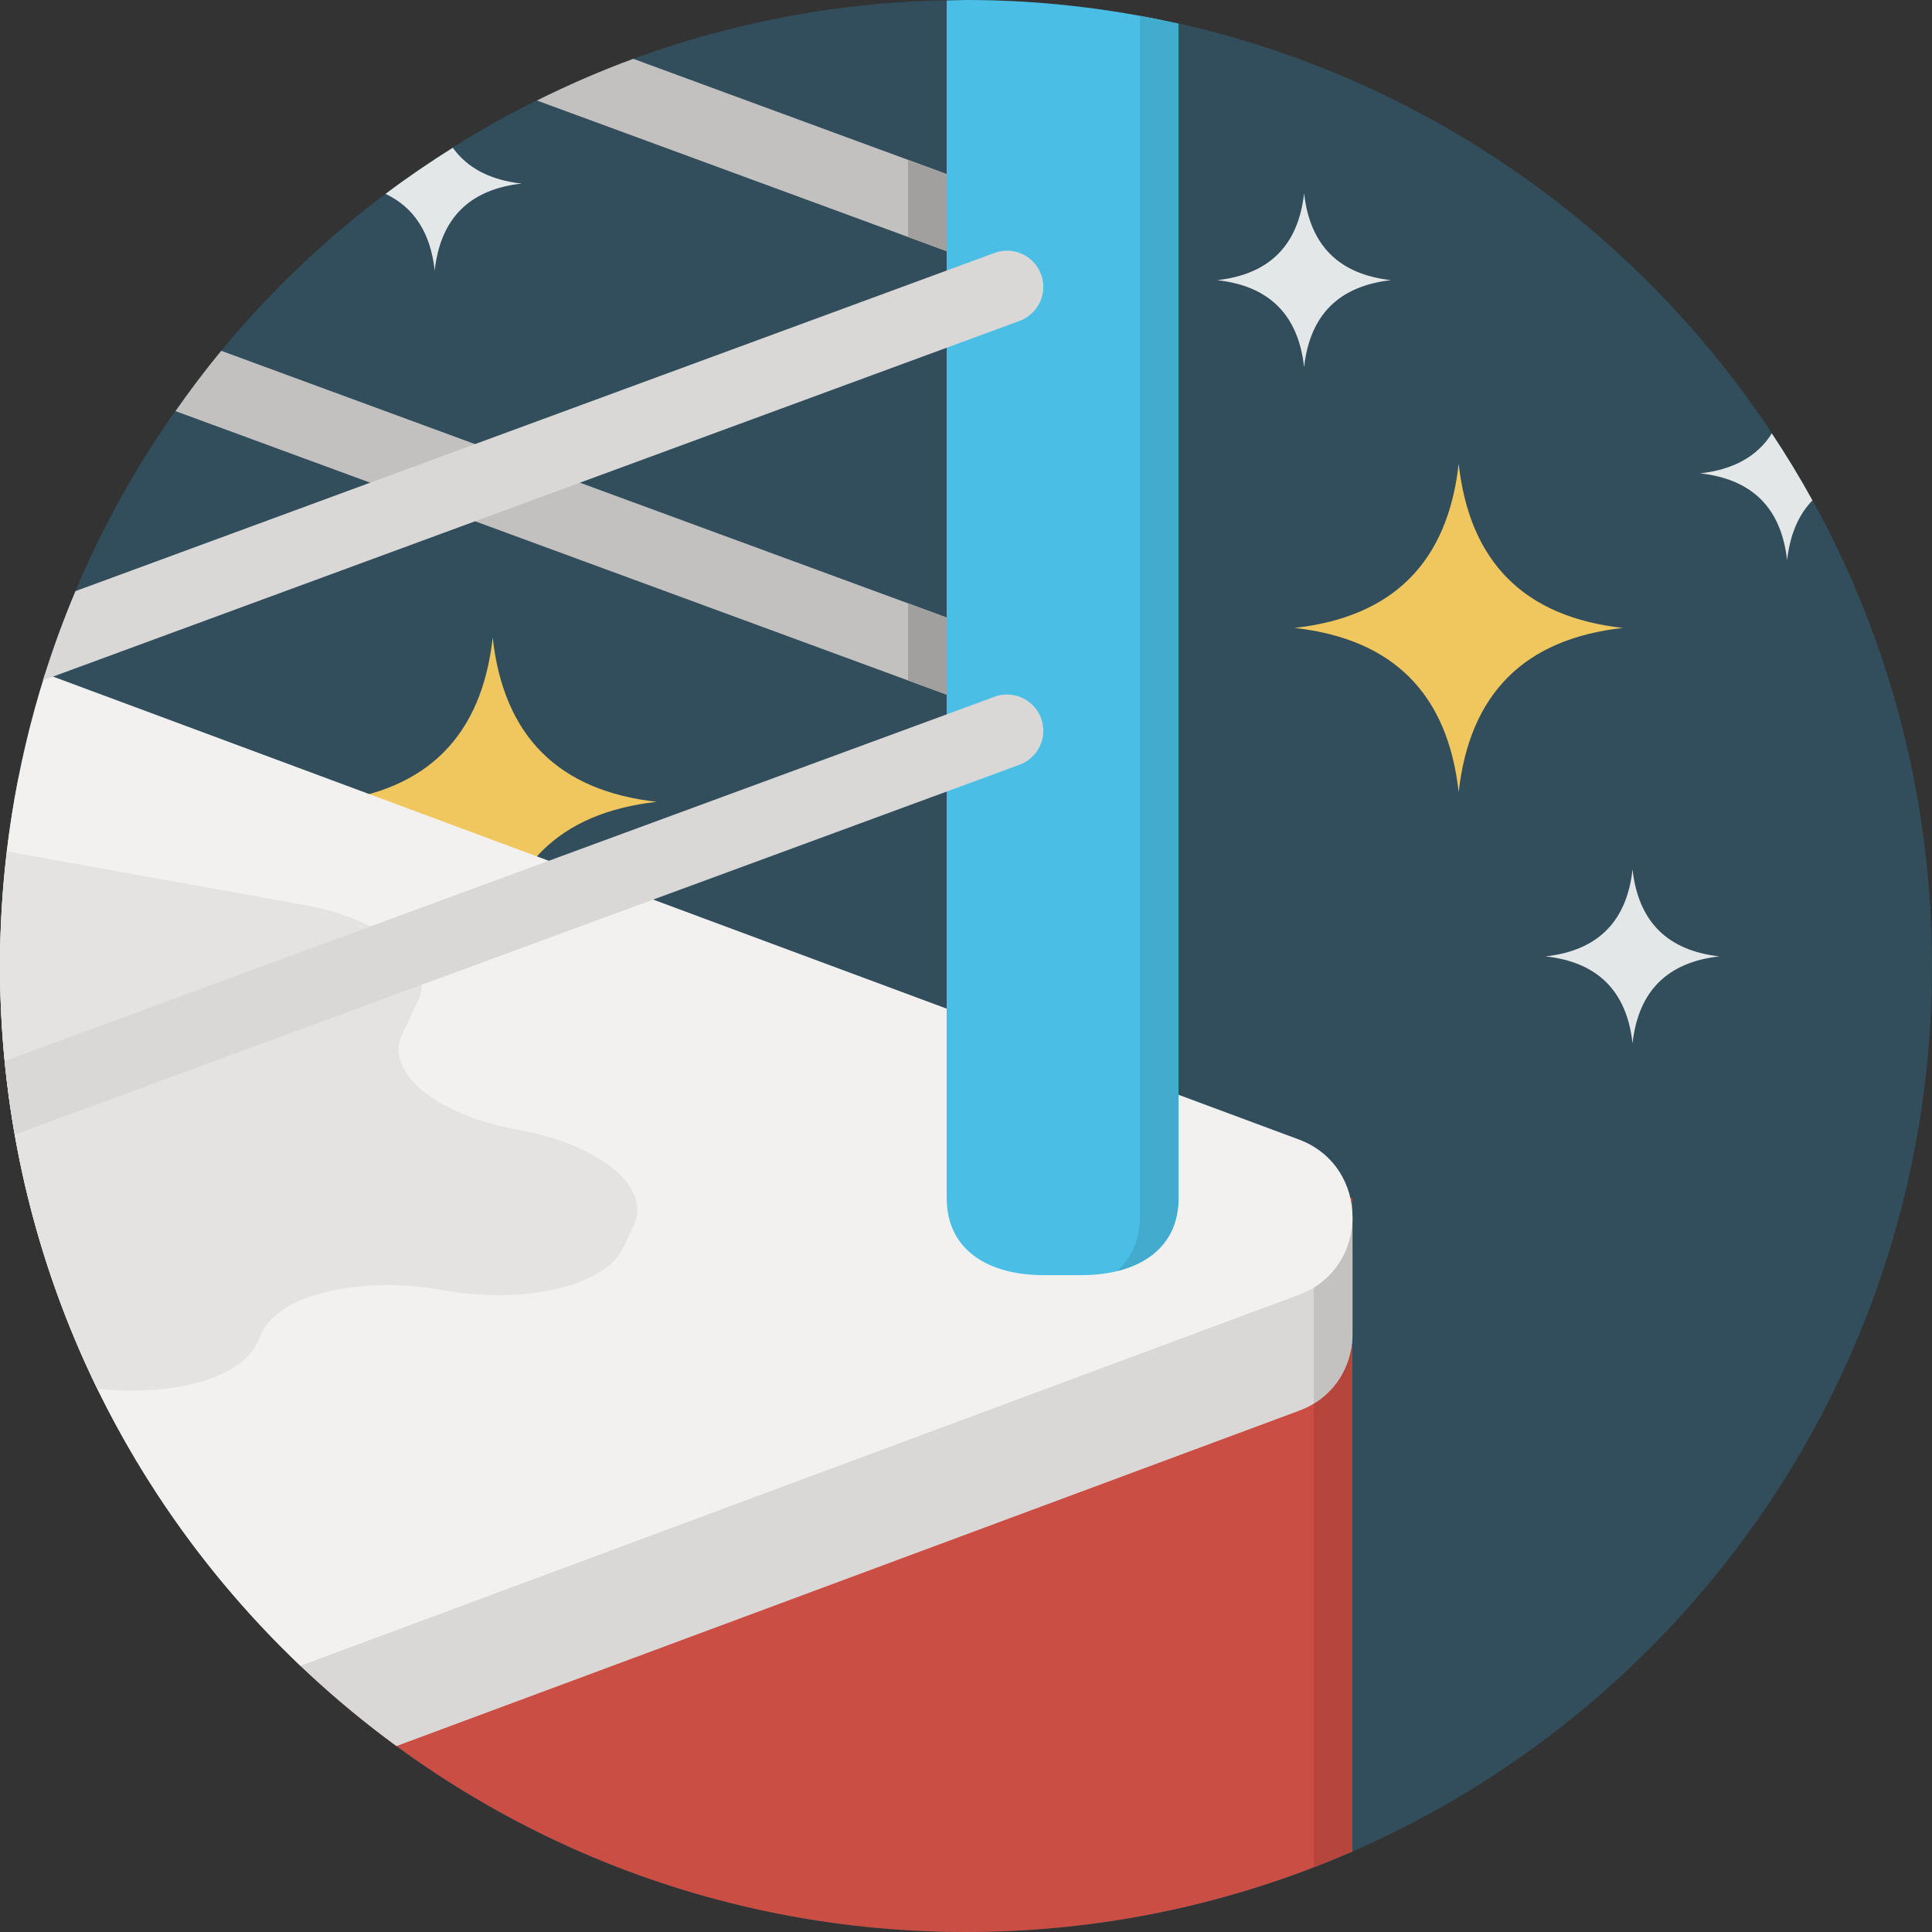 <?xml version="1.0" encoding="UTF-8" standalone="no"?>
<svg width="100px" height="100px" viewBox="0 0 100 100" version="1.1" xmlns="http://www.w3.org/2000/svg" xmlns:xlink="http://www.w3.org/1999/xlink" xmlns:sketch="http://www.bohemiancoding.com/sketch/ns">
    <rect x="0" y="0" width="100" height="100" fill="#333333" stroke="none"/>
    <!-- Generator: Sketch 3.3.2 (12043) - http://www.bohemiancoding.com/sketch -->
    <title>05-on-your-side</title>
    <desc>Created with Sketch.</desc>
    <defs></defs>
    <g id="Page-1" stroke="none" stroke-width="1" fill="none" fill-rule="evenodd" sketch:type="MSPage">
        <g id="Homepage" sketch:type="MSArtboardGroup" transform="translate(-253, -2556)">
            <g id="why-customers-love-us" sketch:type="MSLayerGroup" transform="translate(20, 2150)">
                <g id="on-your-side" transform="translate(233, 406)" sketch:type="MSShapeGroup">
                    <g id="05-on-your-side">
                        <path d="M50,0 C77.614,0 100,22.386 100,50 C100,77.614 77.614,100 50,100 C22.386,100 0,77.614 0,50 C0,22.386 22.386,0 50,0 L50,0 Z" id="Shape" fill="#324D5B"></path>
                        <g id="Group" transform="translate(9, 3)" fill="#C2C1BF">
                            <path d="M18.791,2.203 L51,14.046 L51,10.054 L23.779,0.045 C22.069,0.673 20.408,1.4 18.791,2.203 L18.791,2.203 Z M51,37 L51,33.008 L2.451,15.157 C1.619,16.163 0.836,17.209 0.084,18.279 L51,37 L51,37 Z" id="Shape"></path>
                        </g>
                        <path d="M75.501,24.002 C74.935,29.1 72.102,31.935 67,32.502 C72.102,33.068 74.935,35.902 75.501,41.002 C76.068,35.902 78.901,33.068 84.002,32.502 C78.901,31.936 76.068,29.1 75.501,24.002 L75.501,24.002 Z M25.502,33.002 C24.935,38.1 22.101,40.935 17.001,41.502 C22.102,42.068 24.935,44.902 25.502,50.001 C26.068,44.902 28.901,42.068 34.002,41.502 C28.901,40.936 26.068,38.1 25.502,33.002 L25.502,33.002 Z" id="Shape" fill="#EFC75E"></path>
                        <path d="M70,62 L14,62 L14,84.68 C23.095,94.118 35.857,100 50,100 C57.113,100 63.874,98.505 70,95.828 L70,62 L70,62 Z" id="Shape" fill="#CB4E44"></path>
                        <path d="M68,96.647 C68.674,96.386 69.341,96.115 70,95.828 L70,62 L68,62 L68,96.647 L68,96.647 Z" id="Shape" fill="#B6463D"></path>
                        <path d="M0.942,40.335 C0.33,43.463 0,46.692 0,50 C0,66.588 8.083,81.28 20.52,90.376 L67.233,73.022 C69.143,72.312 70.063,70.568 70.006,68.853 L70.006,63.005 L65.006,63.005 L0.942,40.335 L0.942,40.335 Z" id="Shape" fill="#D9D8D7"></path>
                        <path d="M68,72.643 C69.336,71.828 69.999,70.421 70,69.007 L70,63.006 L68,63.006 L68,72.643 L68,72.643 Z" id="Shape" fill="#C3C2C1"></path>
                        <path d="M67.223,58.978 L2.337,34.869 C0.822,39.643 0,44.725 0,50 C0,64.259 5.978,77.112 15.553,86.221 L67.223,67.023 C70.935,65.644 70.935,60.356 67.223,58.978 L67.223,58.978 Z" id="Shape" fill="#F2F1EF"></path>
                        <path d="M26.812,58.478 C22.577,57.715 19.893,55.506 20.818,53.541 L21.655,51.762 C22.58,49.797 19.896,47.586 15.66,46.824 L0.362,44.073 C0.135,45.993 0.005,47.942 0.002,49.923 L0.002,50.077 C0.014,57.897 1.824,65.295 5.036,71.883 C8.874,72.309 12.438,71.345 13.283,69.55 L13.562,68.957 C14.487,66.992 18.67,66.017 22.906,66.778 C27.142,67.54 31.324,66.564 32.25,64.599 L32.808,63.413 C33.732,61.449 31.049,59.238 26.812,58.478 L26.812,58.478 Z" id="Shape" fill="#E4E3E1"></path>
                        <g id="Group" transform="translate(47, 8)" fill="#A1A09F">
                            <path d="M0,0.274 L0,4.266 L2,5.001 L2,1.01 L0,0.274 Z M0,23.228 L0,27.22 L2,27.956 L2,23.963 L0,23.228 Z" id="Shape"></path>
                        </g>
                        <g id="Group" transform="translate(19, 7)" fill="#E4E7E7">
                            <path d="M70.001,42.502 C67.301,42.201 65.801,40.7 65.5,38.001 C65.201,40.7 63.701,42.201 61,42.502 C63.701,42.801 65.201,44.302 65.5,47.001 C65.801,44.302 67.301,42.801 70.001,42.502 L70.001,42.502 Z M48.5,12.001 C48.801,9.301 50.301,7.801 53.001,7.501 C50.301,7.2 48.801,5.699 48.5,3.001 C48.201,5.699 46.701,7.2 44,7.501 C46.701,7.801 48.201,9.302 48.5,12.001 L48.5,12.001 Z M3.5,7.002 C3.8,4.302 5.3,2.801 8,2.502 C6.375,2.321 5.192,1.697 4.437,0.647 C3.243,1.397 2.078,2.189 0.955,3.036 C2.429,3.732 3.284,5.048 3.5,7.002 L3.5,7.002 Z M73.5,22.002 C73.647,20.678 74.087,19.647 74.812,18.899 C74.158,17.713 73.456,16.558 72.71,15.433 C71.966,16.614 70.733,17.308 69,17.501 C71.701,17.801 73.201,19.302 73.5,22.002 L73.5,22.002 Z" id="Shape"></path>
                        </g>
                        <path d="M50,8.8817842e-16 L49,0.025 L49,62 C49,64.762 51.238,66 54,66 L56,66 C58.762,66 61,64.762 61,62 L61,1.229 C57.459,0.434 53.781,0 50,0 L50,8.8817842e-16 Z" id="Shape" fill="#4ABEE5"></path>
                        <path d="M59,0.824 L59,63 C59,64.229 58.54,65.14 57.805,65.79 C59.672,65.338 61,64.123 61,62 L61,1.229 C60.338,1.08 59.672,0.946 59,0.824 L59,0.824 Z" id="Shape" fill="#42ABCE"></path>
                        <g id="Group" transform="translate(0, 12)" fill="#D9D8D7">
                            <path d="M51.475,24.065 L0.243,42.918 C0.368,44.201 0.553,45.467 0.773,46.72 L52.771,27.583 C53.51,27.312 54,26.609 54,25.824 C54,24.52 52.7,23.614 51.475,24.065 L51.475,24.065 Z M51.475,1.092 L3.906,18.597 C3.273,20.099 2.712,21.638 2.226,23.211 L52.772,4.61 C53.51,4.338 54,3.636 54,2.851 C54,1.546 52.7,0.641 51.475,1.092 L51.475,1.092 Z" id="Shape"></path>
                        </g>
                    </g>
                </g>
            </g>
        </g>
    </g>
</svg>